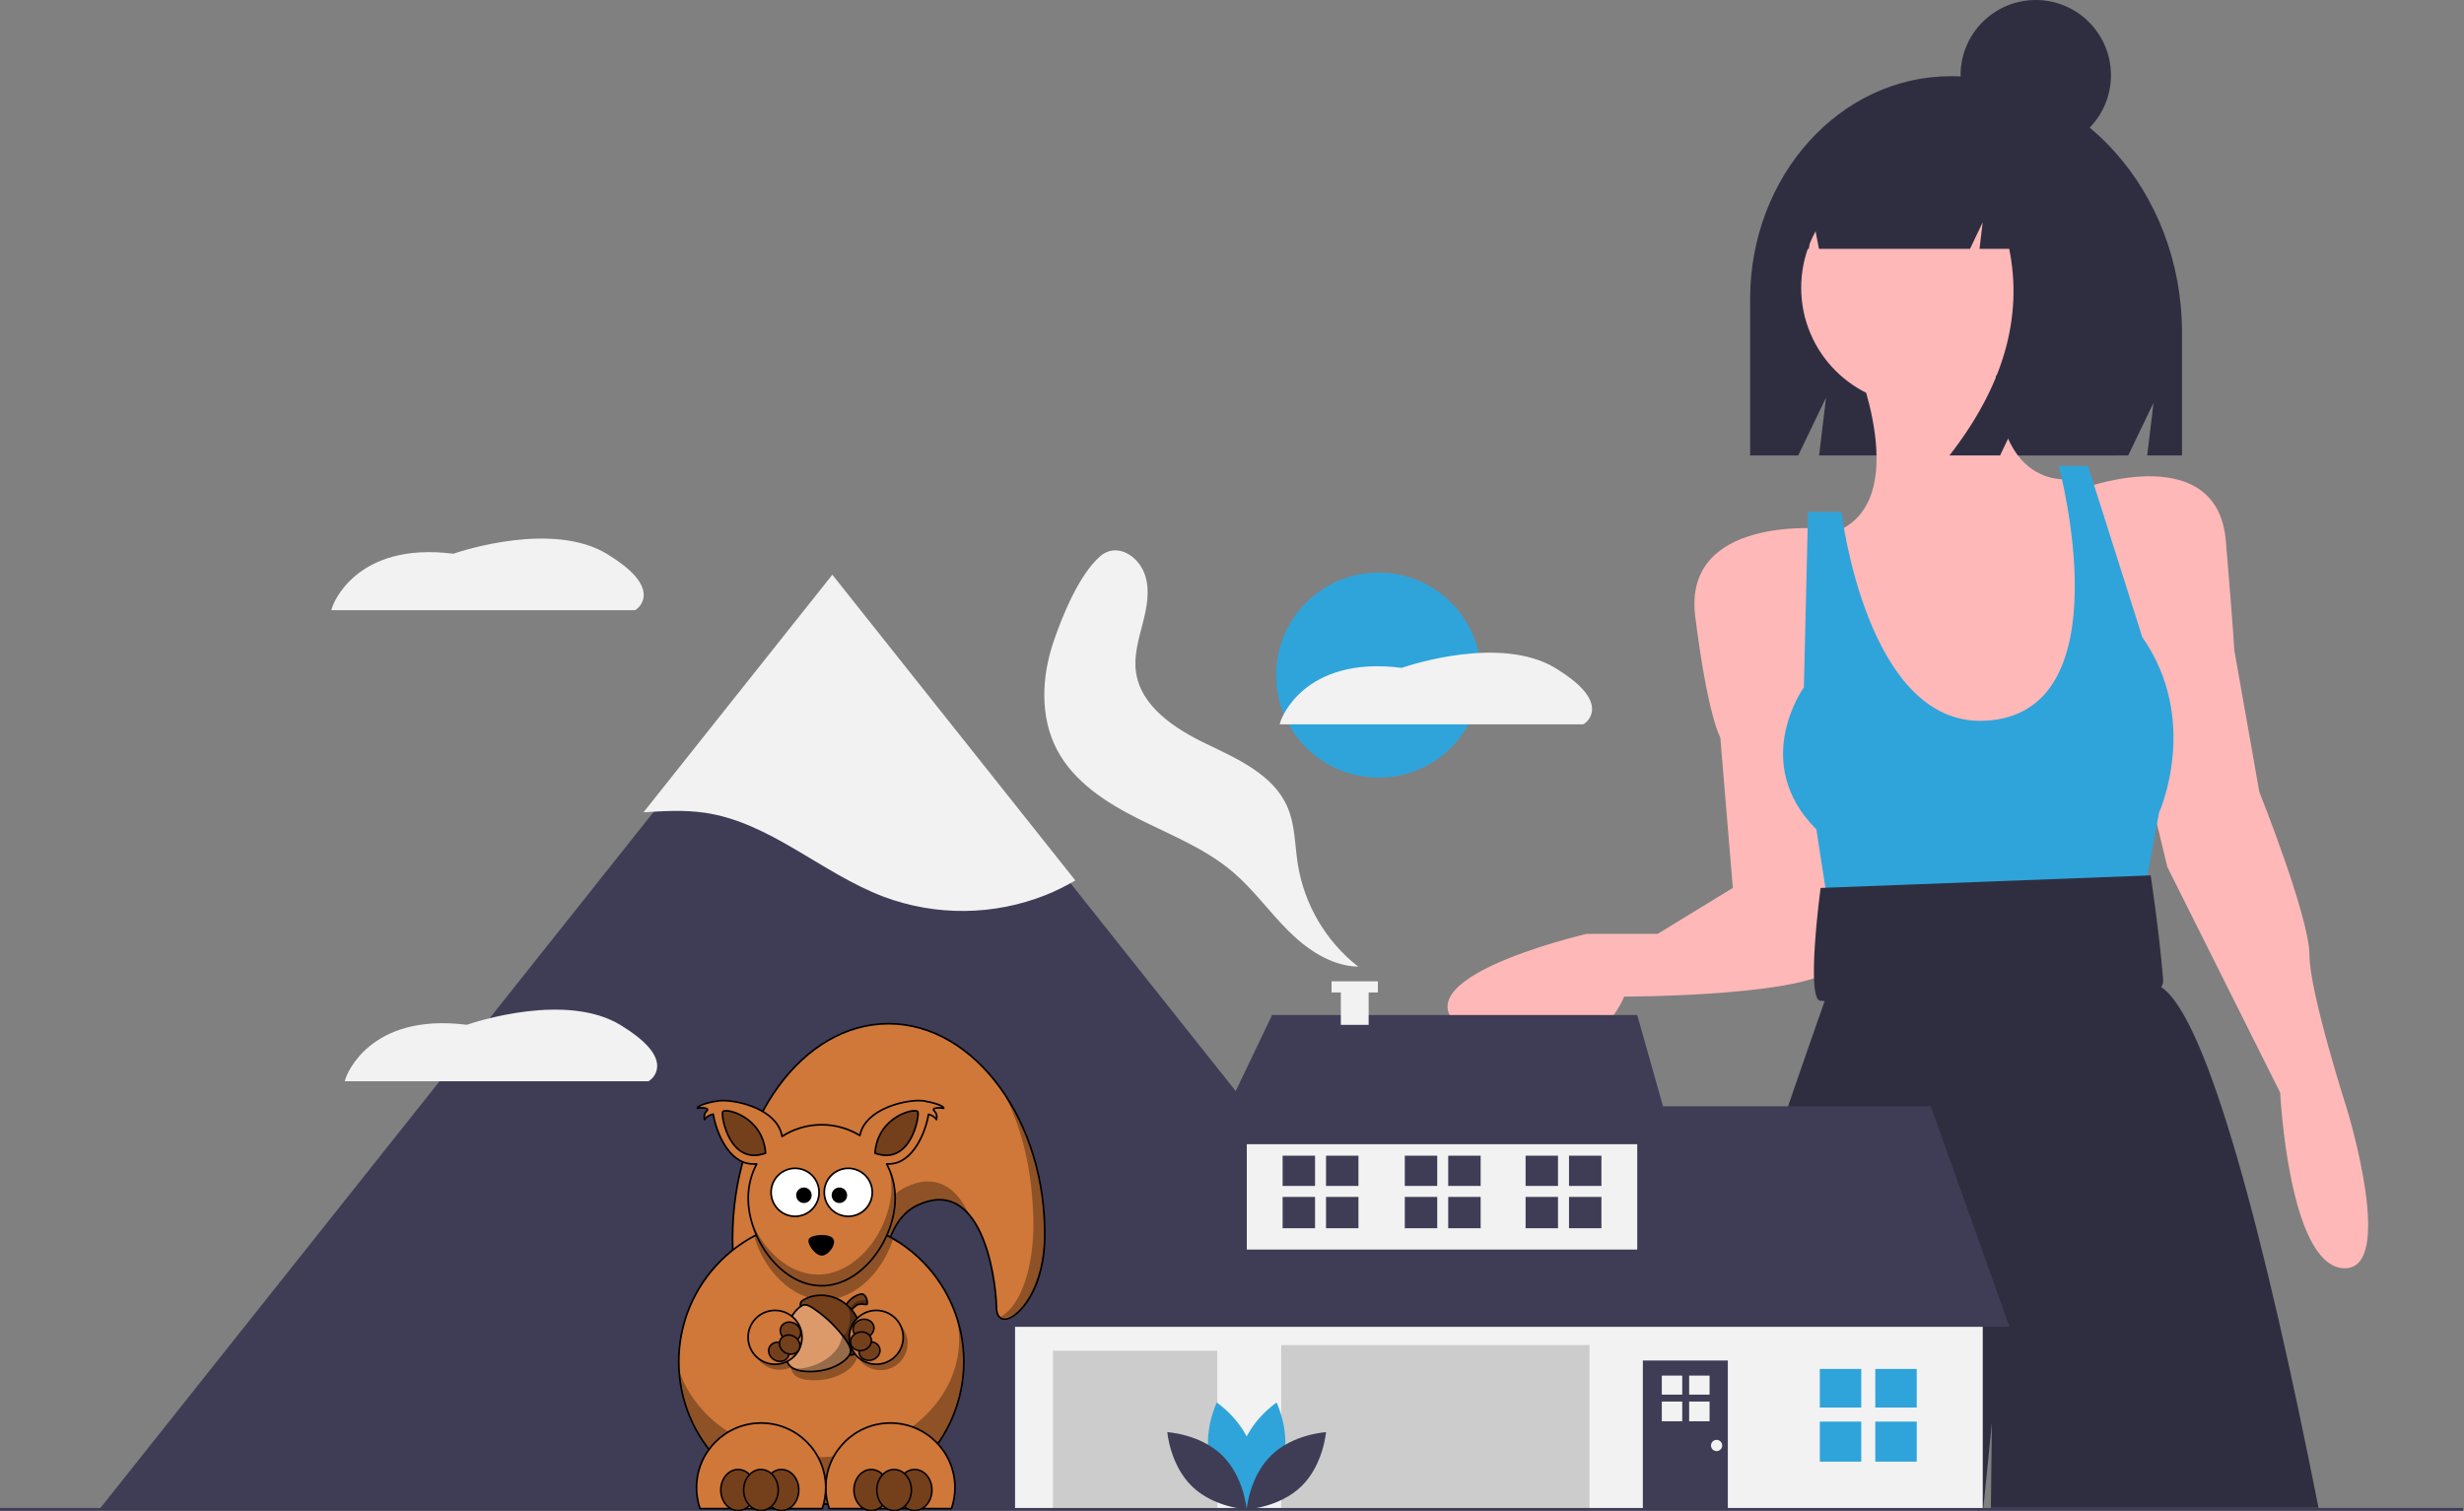 <svg width="1158" height="710" viewBox="0 0 1158 710" fill="none" xmlns="http://www.w3.org/2000/svg">
<rect x="0" y="0" width="1158" height="710" fill="#808080" stroke="none"/>
<g clip-path="url(#clip0_805_2)">
<path d="M916.875 35.813C864.756 35.813 822.504 82.702 822.504 140.543V214.031H845.106L858.191 186.803L854.919 214.031H1000.19L1012.09 189.278L1009.11 214.031H1025.47V156.33C1025.47 89.77 976.85 35.813 916.875 35.813Z" fill="#2F2E41"/>
<path d="M871.322 167.894C871.322 167.894 900.777 236.622 861.504 250.368L900.777 379.97L967.542 376.043L985.215 332.842L981.288 268.041L975.397 224.84C975.397 224.84 934.16 234.658 938.087 162.003L871.322 167.894Z" fill="#FFB8B8"/>
<path d="M855.613 248.404C855.613 248.404 790.812 242.513 796.703 289.641C802.594 336.769 808.485 346.588 808.485 346.588L814.376 417.28L779.03 438.88H745.647C745.647 438.88 643.536 462.444 694.592 487.972C745.647 513.5 763.32 468.335 763.32 468.335C763.32 468.335 857.577 468.335 863.468 452.626C869.359 436.916 855.613 248.404 855.613 248.404Z" fill="#FFB8B8"/>
<path d="M981.288 228.768C981.288 228.768 1042.16 207.167 1046.09 254.295C1050.02 301.423 1050.02 305.351 1050.02 305.351L1061.8 372.115C1061.8 372.115 1085.36 431.025 1085.36 448.699C1085.36 466.372 1103.04 521.354 1103.04 521.354C1103.04 521.354 1126.6 597.937 1101.07 595.974C1075.54 594.01 1071.62 513.5 1071.62 513.5L1018.6 407.461L1002.89 342.66L981.288 228.768Z" fill="#FFB8B8"/>
<path d="M865.431 240.55H849.722L847.758 323.024C847.758 323.024 822.231 358.37 853.649 389.788L861.504 440.844L1004.85 434.953L1014.67 381.934C1014.67 381.934 1034.31 338.733 1006.82 299.46L981.288 218.949H967.542C967.542 218.949 999.378 336.334 932.196 338.733C877.213 340.697 865.431 240.55 865.431 240.55Z" fill="#2FA4DA"/>
<path d="M935.65 708.603C935.901 683.63 936.12 668.633 936.12 668.633C936.12 668.633 934.638 683.63 932.123 708.603H777.9C818.652 580.199 856.024 474.67 857.537 470.433C857.546 470.386 857.56 470.341 857.579 470.297L862.337 454.445V454.435L864.352 447.714V447.683L866.481 440.638L869.361 431.027L996.993 427.103L1000.56 435.128L1012.71 462.439C1013.77 462.744 1014.77 463.216 1015.67 463.838C1037.52 478.145 1064.79 582.964 1089.64 708.603L935.65 708.603Z" fill="#2F2E41"/>
<path d="M1010.74 411.389L855.613 417.28C855.613 417.28 848.533 470.299 855.613 470.299C857.577 470.299 1018.6 484.045 1016.63 460.48C1014.67 436.916 1010.74 411.389 1010.74 411.389Z" fill="#2F2E41"/>
<path d="M901.672 190.384C932.144 190.384 956.847 165.682 956.847 135.21C956.847 104.737 932.144 80.035 901.672 80.035C871.2 80.035 846.498 104.737 846.498 135.21C846.498 165.682 871.2 190.384 901.672 190.384Z" fill="#FFB8B8"/>
<path d="M943.703 64.662C934.227 52.462 920.252 44.734 904.651 44.734H902.799C867.076 44.734 838.117 77.059 838.117 116.934L850.087 116.934L852.02 102.22L854.854 116.934H925.846L931.794 104.486L930.307 116.934H944.273C950.79 149.3 941.426 181.665 916.181 214.03H939.972L951.867 189.134L948.893 214.03H994.245L1003.17 156.768C1003.17 113.884 978.25 77.52 943.703 64.662Z" fill="#2F2E41"/>
<path d="M956.742 70.692C976.263 70.692 992.088 54.867 992.088 35.346C992.088 15.825 976.263 0 956.742 0C937.221 0 921.396 15.825 921.396 35.346C921.396 54.867 937.221 70.692 956.742 70.692Z" fill="#2F2E41"/>
<path d="M647.905 365.457C674.515 365.457 696.088 343.885 696.088 317.274C696.088 290.663 674.515 269.091 647.905 269.091C621.294 269.091 599.721 290.663 599.721 317.274C599.721 343.885 621.294 365.457 647.905 365.457Z" fill="#2FA4DA"/>
<path d="M302.533 279.597C302.517 280.977 302.163 282.333 301.502 283.546C300.842 284.758 299.895 285.791 298.744 286.554L298.427 286.752H155.692L156.267 285.003C156.366 284.692 166.814 254.37 213.07 260.224C217.433 258.733 260.006 244.832 285.49 260.449C296.797 267.379 302.533 273.821 302.533 279.597Z" fill="#F2F2F2"/>
<path d="M530.463 526.283C544.83 526.592 556.258 537.003 556.258 537.003C556.258 537.003 544.394 546.914 530.027 546.606C515.661 546.298 504.232 535.887 504.232 535.887C504.232 535.887 516.097 525.975 530.463 526.283Z" fill="#2FA4DA"/>
<path d="M458.236 477.243C471.216 483.41 486.099 479.228 486.099 479.228C486.099 479.228 479.938 465.049 466.959 458.883C453.979 452.717 439.096 456.898 439.096 456.898C439.096 456.898 445.257 471.077 458.236 477.243Z" fill="#2FA4DA"/>
<path d="M459.556 471.116C473.866 469.808 486.391 478.869 486.391 478.869C486.391 478.869 475.716 490.05 461.406 491.358C447.095 492.666 434.57 483.605 434.57 483.605C434.57 483.605 445.245 472.423 459.556 471.116Z" fill="#3F3D56"/>
<path d="M512.012 473.593C510.64 487.897 519.645 500.463 519.645 500.463C519.645 500.463 530.874 489.837 532.246 475.533C533.618 461.229 524.612 448.663 524.612 448.663C524.612 448.663 513.383 459.289 512.012 473.593Z" fill="#3F3D56"/>
<path d="M579.405 561.32C571.899 573.573 574.482 588.816 574.482 588.816C574.482 588.816 589.233 584.191 596.739 571.937C604.245 559.683 601.662 544.441 601.662 544.441C601.662 544.441 586.911 549.066 579.405 561.32Z" fill="#3F3D56"/>
<path d="M557.63 694.549L558.724 693.81C554.869 688.215 552.764 681.6 552.676 674.806C552.707 664.867 557.589 655.674 562.31 646.784C563.186 645.134 564.06 643.489 564.9 641.845C568.427 635.143 571.237 628.087 573.285 620.795C580.608 593.581 573.398 561.474 553.999 534.908C538.61 513.834 515.669 495.406 483.867 478.57L483.249 479.737C514.87 496.476 537.664 514.778 552.933 535.687C572.099 561.933 579.23 593.621 572.01 620.452C569.986 627.655 567.209 634.624 563.725 641.245C562.887 642.882 562.017 644.521 561.144 646.165C556.348 655.197 551.388 664.536 551.356 674.802C551.443 681.861 553.627 688.734 557.63 694.549Z" fill="#3F3D56"/>
<path d="M421.179 480.304C428.105 480.304 433.719 474.69 433.719 467.764C433.719 460.837 428.105 455.223 421.179 455.223C414.252 455.223 408.638 460.837 408.638 467.764C408.638 474.69 414.252 480.304 421.179 480.304Z" fill="#3F3D56"/>
<path d="M737.032 709.366H46.624L58.274 694.707L229.206 479.657L237.074 469.756L307.699 380.901L391.828 275.056L500.096 411.27L737.032 709.366Z" fill="#3F3D56"/>
<path d="M505.356 413.747C500.909 416.386 496.266 418.681 491.468 420.611C467.012 430.331 439.814 430.599 415.171 421.363C386.031 410.301 361.812 386.319 330.959 381.906C321.52 380.555 311.983 381.147 302.438 381.718L391.168 270.085L505.356 413.747Z" fill="#F2F2F2"/>
<path d="M538.171 270.387C540.522 277.658 538.962 285.567 537.046 292.965C535.131 300.362 532.852 307.929 533.831 315.508C535.946 331.885 551.982 342.388 566.866 349.537C581.751 356.686 598.497 364.105 605.057 379.259C608.685 387.641 608.514 397.096 609.926 406.12C612.991 425.169 623.122 442.363 638.3 454.275C625.662 453.975 614.341 446.291 605.394 437.359C596.447 428.427 589.026 417.977 579.399 409.783C566.424 398.74 550.219 392.417 534.988 384.781C519.756 377.146 504.58 367.33 496.696 352.226C488.636 336.785 489.528 317.904 495.171 301.426C499.362 289.188 507.069 270.197 516.992 261.461C524.803 254.584 535.217 261.245 538.171 270.387Z" fill="#F2F2F2"/>
<path d="M931.821 612.963H477.049V709.33H931.821V612.963Z" fill="#F2F2F2"/>
<path d="M462.528 623.524L512.032 519.896H907.399L944.362 623.524H462.528Z" fill="#3F3D56"/>
<path d="M769.449 526.497H585.957V587.221H769.449V526.497Z" fill="#F2F2F2"/>
<path d="M597.837 476.993L568.795 537.718H786.611L769.449 476.993H597.837Z" fill="#3F3D56"/>
<path d="M747.008 632.104H602.128V709.33H747.008V632.104Z" fill="#CCCCCC"/>
<path d="M572.095 634.744H494.87V709.33H572.095V634.744Z" fill="#CCCCCC"/>
<path d="M812.023 639.365H772.09V709.33H812.023V639.365Z" fill="#3F3D56"/>
<path d="M874.727 643.325H855.255V661.476H874.727V643.325Z" fill="#2FA4DA"/>
<path d="M900.798 643.325H881.327V661.476H900.798V643.325Z" fill="#2FA4DA"/>
<path d="M874.727 668.077H855.255V686.888H874.727V668.077Z" fill="#2FA4DA"/>
<path d="M900.798 668.077H881.327V686.888H900.798V668.077Z" fill="#2FA4DA"/>
<path d="M618.026 543.113H602.788V557.318H618.026V543.113Z" fill="#3F3D56"/>
<path d="M638.43 543.113H623.192V557.318H638.43V543.113Z" fill="#3F3D56"/>
<path d="M618.026 562.484H602.788V577.206H618.026V562.484Z" fill="#3F3D56"/>
<path d="M638.43 562.484H623.192V577.206H638.43V562.484Z" fill="#3F3D56"/>
<path d="M732.214 543.113H716.976V557.318H732.214V543.113Z" fill="#3F3D56"/>
<path d="M752.618 543.113H737.38V557.318H752.618V543.113Z" fill="#3F3D56"/>
<path d="M732.214 562.484H716.976V577.206H732.214V562.484Z" fill="#3F3D56"/>
<path d="M752.618 562.484H737.38V577.206H752.618V562.484Z" fill="#3F3D56"/>
<path d="M675.45 543.113H660.212V557.318H675.45V543.113Z" fill="#3F3D56"/>
<path d="M695.854 543.113H680.616V557.318H695.854V543.113Z" fill="#3F3D56"/>
<path d="M675.45 562.484H660.212V577.206H675.45V562.484Z" fill="#3F3D56"/>
<path d="M695.854 562.484H680.616V577.206H695.854V562.484Z" fill="#3F3D56"/>
<path d="M790.595 646.453H781V655.397H790.595V646.453Z" fill="#F2F2F2"/>
<path d="M803.442 646.453H793.847V655.397H803.442V646.453Z" fill="#F2F2F2"/>
<path d="M790.595 658.65H781V667.919H790.595V658.65Z" fill="#F2F2F2"/>
<path d="M803.442 658.65H793.847V667.919H803.442V658.65Z" fill="#F2F2F2"/>
<path d="M806.742 681.938C808.2 681.938 809.382 680.756 809.382 679.298C809.382 677.839 808.2 676.657 806.742 676.657C805.284 676.657 804.102 677.839 804.102 679.298C804.102 680.756 805.284 681.938 806.742 681.938Z" fill="#F2F2F2"/>
<path d="M647.575 461.163H625.793V466.397H630.15V481.624H643.219V466.397H647.575V461.163Z" fill="#F2F2F2"/>
<path d="M602.962 686.881C599.21 700.752 586.357 709.342 586.357 709.342C586.357 709.342 579.588 695.444 583.34 681.573C587.093 667.701 599.945 659.111 599.945 659.111C599.945 659.111 606.714 673.009 602.962 686.881Z" fill="#2FA4DA"/>
<path d="M568.826 686.881C572.578 700.752 585.431 709.342 585.431 709.342C585.431 709.342 592.2 695.444 588.447 681.573C584.695 667.701 571.842 659.111 571.842 659.111C571.842 659.111 565.073 673.009 568.826 686.881Z" fill="#2FA4DA"/>
<path d="M574.339 683.9C584.636 693.923 585.893 709.331 585.893 709.331C585.893 709.331 570.457 708.488 560.16 698.465C549.864 688.442 548.606 673.033 548.606 673.033C548.606 673.033 564.042 673.876 574.339 683.9Z" fill="#3F3D56"/>
<path d="M597.448 683.9C587.151 693.923 585.894 709.331 585.894 709.331C585.894 709.331 601.33 708.488 611.627 698.465C621.923 688.442 623.181 673.033 623.181 673.033C623.181 673.033 607.745 673.876 597.448 683.9Z" fill="#3F3D56"/>
<path d="M1157.57 708.68H0V710H1157.57V708.68Z" fill="#3F3D56"/>
<path d="M748.231 333.221C748.215 334.601 747.861 335.957 747.201 337.17C746.541 338.382 745.594 339.415 744.443 340.178L744.126 340.376H601.391L601.965 338.626C602.064 338.316 612.513 307.994 658.769 313.848C663.132 312.357 705.705 298.456 731.189 314.073C742.496 321.003 748.231 327.445 748.231 333.221Z" fill="#F2F2F2"/>
<path d="M308.857 500.966C308.841 502.347 308.487 503.703 307.827 504.915C307.167 506.128 306.22 507.16 305.069 507.923L304.752 508.121H162.017L162.591 506.372C162.69 506.062 173.139 475.739 219.395 481.594C223.758 480.102 266.331 466.202 291.815 481.818C303.122 488.749 308.857 495.191 308.857 500.966Z" fill="#F2F2F2"/>
<path d="M490.979 581.966C490.409 614.306 468.673 628.362 468.316 614.708C467.873 597.437 460.425 552.644 431.193 566.381C396.234 582.807 427.748 682.861 417.628 682.861C377.138 682.861 344.277 637.662 344.277 581.966C344.277 526.275 377.138 481.076 417.628 481.076C458.118 481.076 491.948 526.984 490.979 581.966V581.966Z" fill="url(#paint0_linear_805_2)" stroke="black" stroke-width="0.8" stroke-linecap="round" stroke-linejoin="round"/>
<path d="M471.17 512.756C480.56 529.727 485.22 551.008 485.638 573.351C486.028 593.993 480.4 613.486 469.963 619.009C474.836 620.567 490.409 614.302 490.976 581.962C491.448 555.387 483.783 530.933 471.17 512.756ZM435.821 555.195C432.819 555.252 429.506 556.056 425.852 557.77C390.893 574.196 422.412 674.25 412.291 674.25C391.439 674.25 372.61 662.26 359.25 643.021C372.655 667.222 393.82 682.861 417.628 682.861C427.749 682.861 396.23 582.807 431.189 566.381C442.028 561.292 449.874 564.244 455.478 570.854C451.299 561.85 445.017 555.023 435.821 555.195V555.195Z" fill="black" fill-opacity="0.314"/>
<path d="M452.967 639.931C452.967 657.689 445.91 674.72 433.348 687.277C420.786 699.835 403.749 706.889 385.983 706.889C368.218 706.889 351.181 699.835 338.619 687.277C326.057 674.72 319 657.689 319 639.931C319 622.173 326.057 605.142 338.619 592.585C351.181 580.028 368.218 572.973 385.983 572.973C403.749 572.973 420.786 580.028 433.348 592.585C445.91 605.142 452.967 622.173 452.967 639.931V639.931Z" fill="url(#paint1_linear_805_2)" stroke="black" stroke-width="0.8" stroke-linecap="round" stroke-linejoin="round"/>
<path d="M385.986 572.982C378.859 572.982 371.999 574.106 365.553 576.168C371.35 574.815 377.463 574.085 383.782 574.085C401.116 574.085 416.922 579.531 428.816 588.465C417.206 578.797 402.269 572.982 385.986 572.982ZM449.423 618.382C450.301 621.957 450.769 625.648 450.769 629.436C450.769 659.993 420.757 684.788 383.782 684.788C352.862 684.788 326.824 667.451 319.122 643.903C321.175 679.023 350.341 706.901 385.986 706.901C422.962 706.901 452.974 676.903 452.974 639.942C452.974 632.401 451.726 625.147 449.423 618.382Z" fill="black" fill-opacity="0.314"/>
<path d="M385.986 572.982C374.564 572.982 363.803 575.84 354.389 580.888C358.848 596.457 371.875 610.853 387.263 610.853C402.24 610.853 415.005 597.216 419.788 582.126C409.864 576.316 398.311 572.982 385.986 572.982V572.982Z" fill="black" fill-opacity="0.314"/>
<path fill-rule="evenodd" clip-rule="evenodd" d="M431.884 517.209C423.75 517.209 407.229 521.53 404.339 532.737C404.294 532.823 404.208 533.135 404.113 533.614C398.883 530.42 392.732 528.563 386.159 528.563C379.295 528.563 372.915 530.588 367.54 534.041C367.429 533.34 367.294 532.848 367.241 532.737C364.35 521.53 347.829 517.221 339.692 517.217C338.399 517.217 337.327 517.328 336.543 517.533C332.178 518.139 327.4 519.882 327.749 520.833C330.951 520.288 332.569 520.911 332.519 521.428C332.421 522.396 330.491 522.654 331.111 526.143C332.281 524.45 333.911 523.868 335.192 523.597C336.506 531.835 342.254 546.215 353.01 546.961C353.934 547.027 354.796 547.023 355.609 547.006C353.072 551.812 351.631 557.286 351.631 563.096C351.631 582.151 367.097 604.231 386.159 604.231C405.218 604.231 420.704 582.151 420.704 563.096C420.704 557.29 419.259 551.828 416.722 547.027C417.309 547.023 417.929 547.006 418.569 546.961C429.289 546.219 435.037 531.921 436.375 523.675C437.599 523.974 439.06 524.589 440.132 526.143C440.752 522.654 438.822 522.396 438.724 521.428C438.674 520.911 440.292 520.288 443.494 520.833C443.827 519.931 439.561 518.32 435.398 517.635C434.606 517.356 433.39 517.209 431.884 517.209V517.209Z" fill="url(#paint2_linear_805_2)" stroke="black" stroke-width="0.8" stroke-linejoin="round"/>
<path d="M399.325 619.46C393.602 613.74 383.416 613.449 377.356 618.825C373.09 622.56 371.391 628.297 370.832 633.73C370.438 637.646 370.672 641.848 372.684 645.338C374.704 647.929 378.222 648.475 381.31 648.631C387.464 648.905 393.968 647.421 398.886 643.53C404.815 638.449 406.198 628.99 401.846 622.507C401.136 621.4 400.278 620.379 399.325 619.46V619.46Z" fill="black" fill-opacity="0.314"/>
<path d="M379.005 631.044C379.005 634.403 377.67 637.624 375.294 639.999C372.918 642.374 369.696 643.708 366.336 643.708C362.976 643.708 359.754 642.374 357.378 639.999C355.002 637.624 353.667 634.403 353.667 631.044C353.667 627.686 355.002 624.465 357.378 622.09C359.754 619.715 362.976 618.381 366.336 618.381C369.696 618.381 372.918 619.715 375.294 622.09C377.67 624.465 379.005 627.686 379.005 631.044V631.044Z" fill="black" fill-opacity="0.314"/>
<path d="M397.273 615.36C391.55 609.64 381.364 609.349 375.304 614.724C371.038 618.46 369.338 624.196 368.78 629.629C368.386 633.545 368.62 637.748 370.632 641.237C372.652 643.829 376.17 644.374 379.258 644.53C385.412 644.805 391.915 643.32 396.834 639.429C402.762 634.349 404.146 624.889 399.794 618.406C399.084 617.299 398.226 616.278 397.273 615.36V615.36Z" fill="#DC9A6A" stroke="black" stroke-width="0.8" stroke-linecap="round" stroke-linejoin="round"/>
<path d="M384.365 610.944C385.584 611.235 386.766 611.682 387.871 612.305C388.942 612.883 389.957 613.576 390.864 614.384C396.337 619.058 397.466 627.792 393.471 633.762C390.067 638.433 384.66 641.356 379.13 642.636C376.888 643.14 374.335 643.488 372.15 642.66C374.17 644.046 376.843 644.411 379.253 644.53C385.407 644.805 391.911 643.32 396.833 639.429C402.762 634.349 404.146 624.889 399.794 618.406C399.083 617.295 398.225 616.278 397.273 615.356C393.927 612.01 389.049 610.525 384.365 610.944V610.944Z" fill="black" fill-opacity="0.314"/>
<path fill-rule="evenodd" clip-rule="evenodd" d="M397.425 613.921C398.554 610.419 404.248 607.184 405.936 608.402C407.623 609.623 407.755 612.527 407.455 612.957C407.159 613.384 404.113 612.067 402.191 613.654C400.274 615.237 399.309 616.59 399.309 616.59L397.425 613.921Z" fill="url(#paint3_linear_805_2)" stroke="black" stroke-width="0.8"/>
<path fill-rule="evenodd" clip-rule="evenodd" d="M407.098 609.923C407.135 610.304 407.081 610.62 406.979 610.743C406.687 611.091 403.768 610.751 401.896 612.198C400.028 613.646 399.083 614.753 399.083 614.753L397.589 613.498C397.532 613.642 397.47 613.781 397.425 613.921L399.309 616.594C399.309 616.594 400.274 615.237 402.191 613.65C404.113 612.067 407.159 613.383 407.455 612.953C407.66 612.662 407.66 611.202 407.098 609.923V609.923Z" fill="black" fill-opacity="0.314"/>
<path d="M398.738 613.941C393.118 608.381 383.802 606.946 377.249 611.116C375.767 611.932 376.215 613.978 376.231 613.945C378.707 611.989 381.273 614.142 384.644 616.557C388.77 619.514 393.307 624.049 396.636 628.457C398.968 631.54 400.635 634.57 399.301 636.69C399.371 636.711 401.308 637.256 402.195 635.452C406.662 627.042 404.137 618.964 398.738 613.941V613.941Z" fill="url(#paint4_linear_805_2)" stroke="black" stroke-width="0.8" stroke-linecap="round" stroke-linejoin="round"/>
<path d="M398.295 613.322C400.077 617.939 399.843 622.306 397.581 626.521C397.067 627.481 396.279 627.169 395.618 627.157C395.967 627.587 396.308 628.026 396.636 628.456C398.964 631.544 400.635 634.574 399.301 636.69C399.371 636.711 401.309 637.26 402.195 635.456C406.285 627.747 404.49 619.362 398.295 613.322V613.322Z" fill="black" fill-opacity="0.314"/>
<path d="M375.215 622.143C376.048 623.583 376.589 625.173 376.806 626.821C377.024 628.47 376.915 630.145 376.485 631.75C376.055 633.356 375.312 634.861 374.3 636.18C373.288 637.499 372.025 638.605 370.584 639.436C369.143 640.267 367.553 640.806 365.903 641.022C364.253 641.238 362.577 641.128 360.969 640.697C359.362 640.266 357.855 639.523 356.534 638.51C355.214 637.498 354.105 636.235 353.273 634.795C352.44 633.355 351.9 631.765 351.682 630.117C351.464 628.468 351.573 626.793 352.003 625.187C352.433 623.582 353.176 622.076 354.188 620.758C355.201 619.439 356.463 618.333 357.904 617.502C359.345 616.671 360.936 616.132 362.585 615.916C364.235 615.699 365.911 615.81 367.519 616.241C369.126 616.672 370.634 617.415 371.954 618.427C373.275 619.44 374.383 620.702 375.215 622.143V622.143Z" fill="url(#paint5_linear_805_2)" stroke="black" stroke-width="0.8" stroke-linecap="round" stroke-linejoin="round"/>
<path d="M426.531 631.241C426.531 634.6 425.196 637.821 422.82 640.196C420.444 642.571 417.222 643.905 413.862 643.905C410.502 643.905 407.28 642.571 404.904 640.196C402.528 637.821 401.193 634.6 401.193 631.241C401.193 627.882 402.528 624.661 404.904 622.287C407.28 619.912 410.502 618.577 413.862 618.577C417.222 618.577 420.444 619.912 422.82 622.287C425.196 624.661 426.531 627.882 426.531 631.241V631.241Z" fill="black" fill-opacity="0.314"/>
<path d="M420.773 637.415C418.395 639.79 415.171 641.125 411.809 641.127C408.448 641.128 405.225 639.796 402.849 637.423C400.473 635.05 399.139 631.831 399.141 628.474C399.142 625.117 400.479 621.897 402.857 619.522C405.235 617.147 408.459 615.812 411.82 615.811C415.182 615.809 418.405 617.141 420.781 619.514C423.156 621.887 424.49 625.106 424.489 628.463C424.487 631.82 423.151 635.04 420.773 637.415Z" fill="url(#paint6_linear_805_2)" stroke="black" stroke-width="0.8" stroke-linecap="round" stroke-linejoin="round"/>
<path d="M418.446 668.739C401.683 668.739 388.073 682.344 388.073 699.098C388.073 702.563 388.656 705.884 389.727 708.984H447.149C448.22 705.884 448.803 702.563 448.803 699.098C448.803 682.344 435.21 668.739 418.446 668.739V668.739Z" fill="url(#paint7_linear_805_2)" stroke="black" stroke-width="0.8" stroke-linecap="round" stroke-linejoin="round"/>
<path d="M357.698 668.739C340.935 668.739 327.341 682.344 327.341 699.098C327.341 702.563 327.924 705.884 328.996 708.984H386.417C387.489 705.884 388.072 702.563 388.072 699.098C388.072 682.344 374.462 668.739 357.698 668.739Z" fill="url(#paint8_linear_805_2)" stroke="black" stroke-width="0.8" stroke-linecap="round" stroke-linejoin="round"/>
<path d="M384.954 560.329C384.955 561.811 384.664 563.278 384.097 564.647C383.53 566.016 382.699 567.26 381.652 568.307C380.604 569.355 379.36 570.186 377.991 570.754C376.622 571.321 375.154 571.613 373.672 571.613C372.19 571.613 370.722 571.321 369.353 570.754C367.984 570.186 366.74 569.355 365.692 568.307C364.645 567.26 363.814 566.016 363.247 564.647C362.68 563.278 362.389 561.811 362.39 560.329C362.389 558.848 362.68 557.381 363.247 556.012C363.814 554.643 364.645 553.399 365.692 552.351C366.74 551.303 367.984 550.472 369.353 549.905C370.722 549.338 372.19 549.046 373.672 549.046C375.154 549.046 376.622 549.338 377.991 549.905C379.36 550.472 380.604 551.303 381.652 552.351C382.699 553.399 383.53 554.643 384.097 556.012C384.664 557.381 384.955 558.848 384.954 560.329V560.329Z" fill="white" stroke="black" stroke-width="0.8" stroke-linecap="round" stroke-linejoin="round"/>
<path d="M409.942 560.329C409.942 561.811 409.651 563.278 409.084 564.647C408.518 566.016 407.687 567.26 406.639 568.307C405.591 569.355 404.347 570.186 402.978 570.754C401.609 571.321 400.141 571.613 398.659 571.613C397.177 571.613 395.71 571.321 394.341 570.754C392.971 570.186 391.727 569.355 390.68 568.307C389.632 567.26 388.801 566.016 388.234 564.647C387.668 563.278 387.376 561.811 387.377 560.329C387.376 558.848 387.668 557.381 388.234 556.012C388.801 554.643 389.632 553.399 390.68 552.351C391.727 551.303 392.971 550.472 394.341 549.905C395.71 549.338 397.177 549.046 398.659 549.046C400.141 549.046 401.609 549.338 402.978 549.905C404.347 550.472 405.591 551.303 406.639 552.351C407.687 553.399 408.518 554.643 409.084 556.012C409.651 557.381 409.942 558.848 409.942 560.329Z" fill="white" stroke="black" stroke-width="0.8" stroke-linecap="round" stroke-linejoin="round"/>
<path d="M381.459 561.7C381.46 562.178 381.366 562.652 381.183 563.094C381 563.537 380.731 563.939 380.393 564.277C380.054 564.616 379.653 564.884 379.21 565.068C378.768 565.251 378.294 565.345 377.815 565.345C377.336 565.345 376.862 565.251 376.42 565.068C375.977 564.884 375.576 564.616 375.237 564.277C374.899 563.939 374.63 563.537 374.447 563.094C374.264 562.652 374.171 562.178 374.171 561.7C374.171 561.221 374.264 560.747 374.447 560.305C374.63 559.862 374.899 559.46 375.237 559.122C375.576 558.783 375.977 558.515 376.42 558.331C376.862 558.148 377.336 558.054 377.815 558.054C378.294 558.054 378.768 558.148 379.21 558.331C379.653 558.515 380.054 558.783 380.393 559.122C380.731 559.46 381 559.862 381.183 560.305C381.366 560.747 381.46 561.221 381.459 561.7V561.7Z" fill="black"/>
<path d="M398.128 561.7C398.128 562.178 398.034 562.652 397.851 563.094C397.668 563.537 397.4 563.939 397.061 564.277C396.723 564.616 396.321 564.884 395.879 565.068C395.436 565.251 394.962 565.345 394.483 565.345C394.005 565.345 393.531 565.251 393.088 565.068C392.646 564.884 392.244 564.616 391.906 564.277C391.567 563.939 391.299 563.537 391.116 563.094C390.933 562.652 390.839 562.178 390.839 561.7C390.839 561.221 390.933 560.747 391.116 560.305C391.299 559.862 391.567 559.46 391.906 559.122C392.244 558.783 392.646 558.515 393.088 558.331C393.531 558.148 394.005 558.054 394.483 558.054C394.962 558.054 395.436 558.148 395.879 558.331C396.321 558.515 396.723 558.783 397.061 559.122C397.4 559.46 397.668 559.862 397.851 560.305C398.034 560.747 398.128 561.221 398.128 561.7Z" fill="black"/>
<path fill-rule="evenodd" clip-rule="evenodd" d="M380.333 581.966C382.172 580.002 389.986 579.576 391.62 582.208C393.254 584.845 389.168 590.306 385.974 590.06C382.797 589.814 378.609 583.799 380.333 581.966Z" fill="black"/>
<path fill-rule="evenodd" clip-rule="evenodd" d="M359.784 541.93C358.573 524.413 340.525 520.423 339.654 522.502C338.788 524.585 342.951 548.003 359.784 541.93Z" fill="#74401B" stroke="black" stroke-width="0.8" stroke-linejoin="round"/>
<path fill-rule="evenodd" clip-rule="evenodd" d="M411.22 541.93C412.431 524.413 430.479 520.423 431.35 522.502C432.216 524.585 428.049 548.003 411.22 541.93Z" fill="url(#paint9_linear_805_2)" stroke="black" stroke-width="0.8" stroke-linejoin="round"/>
<path d="M355.008 700.222C355.008 702.779 354.151 705.232 352.626 707.041C351.101 708.85 349.033 709.866 346.876 709.866C344.719 709.866 342.651 708.85 341.126 707.041C339.601 705.232 338.744 702.779 338.744 700.222C338.744 697.664 339.601 695.211 341.126 693.402C342.651 691.594 344.719 690.578 346.876 690.578C349.033 690.578 351.101 691.594 352.626 693.402C354.151 695.211 355.008 697.664 355.008 700.222V700.222Z" fill="url(#paint10_linear_805_2)" stroke="black" stroke-width="0.734" stroke-linecap="round" stroke-linejoin="round"/>
<path d="M375.405 700.222C375.405 702.779 374.548 705.232 373.023 707.041C371.498 708.85 369.43 709.866 367.273 709.866C365.117 709.866 363.048 708.85 361.523 707.041C359.998 705.232 359.142 702.779 359.142 700.222C359.142 697.664 359.998 695.211 361.523 693.402C363.048 691.594 365.117 690.578 367.273 690.578C369.43 690.578 371.498 691.594 373.023 693.402C374.548 695.211 375.405 697.664 375.405 700.222V700.222Z" fill="url(#paint11_linear_805_2)" stroke="black" stroke-width="0.734" stroke-linecap="round" stroke-linejoin="round"/>
<path d="M365.757 700.222C365.757 702.779 364.9 705.232 363.375 707.041C361.85 708.85 359.782 709.866 357.625 709.866C355.468 709.866 353.4 708.85 351.875 707.041C350.35 705.232 349.493 702.779 349.493 700.222C349.493 697.664 350.35 695.211 351.875 693.402C353.4 691.594 355.468 690.578 357.625 690.578C359.782 690.578 361.85 691.594 363.375 693.402C364.9 695.211 365.757 697.664 365.757 700.222V700.222Z" fill="url(#paint12_linear_805_2)" stroke="black" stroke-width="0.734" stroke-linecap="round" stroke-linejoin="round"/>
<path d="M417.582 700.222C417.582 702.779 416.725 705.232 415.2 707.041C413.675 708.85 411.607 709.866 409.45 709.866C407.293 709.866 405.225 708.85 403.7 707.041C402.175 705.232 401.318 702.779 401.318 700.222C401.318 697.664 402.175 695.211 403.7 693.402C405.225 691.594 407.293 690.578 409.45 690.578C411.607 690.578 413.675 691.594 415.2 693.402C416.725 695.211 417.582 697.664 417.582 700.222V700.222Z" fill="url(#paint13_linear_805_2)" stroke="black" stroke-width="0.734" stroke-linecap="round" stroke-linejoin="round"/>
<path d="M437.98 700.222C437.98 702.779 437.124 705.232 435.599 707.041C434.074 708.85 432.005 709.866 429.849 709.866C427.692 709.866 425.624 708.85 424.099 707.041C422.574 705.232 421.717 702.779 421.717 700.222C421.717 697.664 422.574 695.211 424.099 693.402C425.624 691.594 427.692 690.578 429.849 690.578C432.005 690.578 434.074 691.594 435.599 693.402C437.124 695.211 437.98 697.664 437.98 700.222V700.222Z" fill="url(#paint14_linear_805_2)" stroke="black" stroke-width="0.734" stroke-linecap="round" stroke-linejoin="round"/>
<path d="M428.333 700.222C428.333 702.779 427.476 705.232 425.951 707.041C424.426 708.85 422.357 709.866 420.201 709.866C418.044 709.866 415.976 708.85 414.451 707.041C412.926 705.232 412.069 702.779 412.069 700.222C412.069 697.664 412.926 695.211 414.451 693.402C415.976 691.594 418.044 690.578 420.201 690.578C422.357 690.578 424.426 691.594 425.951 693.402C427.476 695.211 428.333 697.664 428.333 700.222V700.222Z" fill="url(#paint15_linear_805_2)" stroke="black" stroke-width="0.734" stroke-linecap="round" stroke-linejoin="round"/>
<path d="M417.981 549.733C418.609 552.333 418.946 555.055 418.946 557.844C418.946 576.898 403.464 598.971 384.401 598.971C370.508 598.971 358.54 587.239 353.063 573.499C357.304 589.363 370.516 604.24 386.159 604.24C405.221 604.24 420.703 582.151 420.703 563.096C420.703 558.356 419.734 553.846 417.998 549.733H417.981Z" fill="black" fill-opacity="0.314"/>
<path d="M368.233 631.503C368.798 631.829 369.3 632.249 369.712 632.74C370.124 633.23 370.438 633.782 370.635 634.363C370.831 634.943 370.908 635.542 370.86 636.124C370.811 636.707 370.639 637.261 370.353 637.757C370.067 638.252 369.672 638.679 369.192 639.012C368.712 639.345 368.155 639.578 367.553 639.698C366.952 639.818 366.317 639.822 365.686 639.711C365.055 639.599 364.44 639.374 363.875 639.048C363.311 638.723 362.808 638.302 362.396 637.812C361.984 637.321 361.67 636.77 361.473 636.189C361.277 635.608 361.2 635.01 361.248 634.427C361.297 633.845 361.469 633.29 361.755 632.795C362.041 632.299 362.436 631.873 362.916 631.54C363.397 631.207 363.953 630.974 364.555 630.854C365.156 630.734 365.791 630.73 366.422 630.841C367.053 630.952 367.668 631.177 368.233 631.503V631.503Z" fill="url(#paint16_linear_805_2)" stroke="black" stroke-width="0.734" stroke-linecap="round" stroke-linejoin="round"/>
<path d="M373.698 622.04C374.838 622.698 375.702 623.726 376.099 624.899C376.497 626.072 376.396 627.293 375.818 628.293C375.24 629.294 374.233 629.992 373.018 630.234C371.803 630.476 370.48 630.243 369.34 629.585C368.2 628.927 367.336 627.898 366.938 626.725C366.541 625.552 366.642 624.332 367.22 623.331C367.798 622.33 368.805 621.632 370.02 621.39C371.235 621.148 372.558 621.381 373.698 622.04V622.04Z" fill="url(#paint17_linear_805_2)" stroke="black" stroke-width="0.734" stroke-linecap="round" stroke-linejoin="round"/>
<path d="M373.311 628.112C374.451 628.77 375.315 629.799 375.713 630.971C376.11 632.144 376.009 633.365 375.431 634.366C374.853 635.366 373.846 636.064 372.631 636.307C371.416 636.549 370.093 636.315 368.953 635.657C367.813 634.999 366.949 633.971 366.552 632.798C366.154 631.625 366.255 630.404 366.833 629.404C367.411 628.403 368.418 627.705 369.633 627.463C370.848 627.221 372.171 627.454 373.311 628.112V628.112Z" fill="url(#paint18_linear_805_2)" stroke="black" stroke-width="0.734" stroke-linecap="round" stroke-linejoin="round"/>
<path d="M407.514 630.71C406.885 630.879 406.29 631.155 405.765 631.522C405.24 631.89 404.794 632.341 404.454 632.851C404.113 633.361 403.884 633.92 403.78 634.495C403.675 635.07 403.698 635.65 403.846 636.203C403.994 636.755 404.265 637.269 404.642 637.715C405.02 638.161 405.498 638.53 406.047 638.801C406.597 639.073 407.209 639.241 407.848 639.296C408.486 639.352 409.139 639.294 409.768 639.125C410.398 638.956 410.993 638.68 411.518 638.313C412.043 637.945 412.489 637.494 412.829 636.984C413.17 636.474 413.399 635.915 413.503 635.34C413.607 634.765 413.585 634.185 413.437 633.632C413.289 633.08 413.018 632.566 412.641 632.12C412.263 631.674 411.785 631.305 411.235 631.034C410.685 630.762 410.074 630.594 409.435 630.539C408.797 630.483 408.144 630.541 407.514 630.71V630.71Z" fill="url(#paint19_linear_805_2)" stroke="black" stroke-width="0.734" stroke-linecap="round" stroke-linejoin="round"/>
<path d="M404.69 620.156C404.06 620.324 403.466 620.6 402.94 620.968C402.415 621.335 401.97 621.787 401.629 622.297C401.288 622.807 401.059 623.365 400.955 623.94C400.851 624.515 400.873 625.096 401.021 625.648C401.169 626.201 401.44 626.715 401.818 627.16C402.195 627.606 402.673 627.975 403.223 628.247C403.773 628.518 404.384 628.686 405.023 628.742C405.661 628.797 406.314 628.739 406.944 628.57C408.216 628.229 409.317 627.459 410.005 626.429C410.693 625.399 410.911 624.193 410.612 623.078C410.313 621.962 409.521 621.027 408.411 620.479C407.3 619.931 405.962 619.815 404.69 620.156V620.156Z" fill="url(#paint20_linear_805_2)" stroke="black" stroke-width="0.734" stroke-linecap="round" stroke-linejoin="round"/>
<path d="M403.491 626.122C402.219 626.463 401.118 627.233 400.43 628.263C399.742 629.293 399.524 630.499 399.823 631.614C400.121 632.73 400.913 633.665 402.024 634.213C403.135 634.761 404.473 634.877 405.745 634.536C407.017 634.196 408.118 633.425 408.806 632.395C409.494 631.365 409.712 630.16 409.413 629.044C409.265 628.491 408.995 627.977 408.617 627.532C408.239 627.086 407.762 626.717 407.212 626.445C406.101 625.897 404.763 625.781 403.491 626.122V626.122Z" fill="url(#paint21_linear_805_2)" stroke="black" stroke-width="0.734" stroke-linecap="round" stroke-linejoin="round"/>
</g>
<defs>
<linearGradient id="paint0_linear_805_2" x1="343.456" y1="581.968" x2="491.821" y2="581.968" gradientUnits="userSpaceOnUse">
<stop stop-color="#D07839"/>
</linearGradient>
<linearGradient id="paint1_linear_805_2" x1="318.179" y1="639.931" x2="453.788" y2="639.931" gradientUnits="userSpaceOnUse">
<stop stop-color="#D07839"/>
</linearGradient>
<linearGradient id="paint2_linear_805_2" x1="326.914" y1="560.72" x2="444.329" y2="560.72" gradientUnits="userSpaceOnUse">
<stop stop-color="#D07839"/>
</linearGradient>
<linearGradient id="paint3_linear_805_2" x1="187.77" y1="663.097" x2="188.196" y2="664.494" gradientUnits="userSpaceOnUse">
<stop stop-color="#74401B"/>
</linearGradient>
<linearGradient id="paint4_linear_805_2" x1="187.326" y1="660.037" x2="188.514" y2="663.933" gradientUnits="userSpaceOnUse">
<stop stop-color="#74401B"/>
</linearGradient>
<linearGradient id="paint5_linear_805_2" x1="356.573" y1="240.687" x2="366.238" y2="243.284" gradientUnits="userSpaceOnUse">
<stop stop-color="#D07839"/>
</linearGradient>
<linearGradient id="paint6_linear_805_2" x1="374.721" y1="245.537" x2="384.389" y2="248.135" gradientUnits="userSpaceOnUse">
<stop stop-color="#D07839"/>
</linearGradient>
<linearGradient id="paint7_linear_805_2" x1="365.067" y1="264.626" x2="388.228" y2="270.849" gradientUnits="userSpaceOnUse">
<stop stop-color="#D07839"/>
</linearGradient>
<linearGradient id="paint8_linear_805_2" x1="341.896" y1="258.435" x2="365.057" y2="264.658" gradientUnits="userSpaceOnUse">
<stop stop-color="#D07839"/>
</linearGradient>
<linearGradient id="paint9_linear_805_2" x1="149.559" y1="676.826" x2="150.408" y2="679.608" gradientUnits="userSpaceOnUse">
<stop stop-color="#74401B"/>
</linearGradient>
<linearGradient id="paint10_linear_805_2" x1="222.845" y1="643.58" x2="223.527" y2="645.816" gradientUnits="userSpaceOnUse">
<stop stop-color="#74401B"/>
</linearGradient>
<linearGradient id="paint11_linear_805_2" x1="223.516" y1="646.441" x2="224.198" y2="648.677" gradientUnits="userSpaceOnUse">
<stop stop-color="#74401B"/>
</linearGradient>
<linearGradient id="paint12_linear_805_2" x1="223.199" y1="645.088" x2="223.881" y2="647.324" gradientUnits="userSpaceOnUse">
<stop stop-color="#74401B"/>
</linearGradient>
<linearGradient id="paint13_linear_805_2" x1="224.901" y1="652.356" x2="225.584" y2="654.592" gradientUnits="userSpaceOnUse">
<stop stop-color="#74401B"/>
</linearGradient>
<linearGradient id="paint14_linear_805_2" x1="225.57" y1="655.217" x2="226.252" y2="657.453" gradientUnits="userSpaceOnUse">
<stop stop-color="#74401B"/>
</linearGradient>
<linearGradient id="paint15_linear_805_2" x1="225.254" y1="653.864" x2="225.936" y2="656.1" gradientUnits="userSpaceOnUse">
<stop stop-color="#74401B"/>
</linearGradient>
<linearGradient id="paint16_linear_805_2" x1="196.735" y1="654.924" x2="197.139" y2="656.25" gradientUnits="userSpaceOnUse">
<stop stop-color="#74401B"/>
</linearGradient>
<linearGradient id="paint17_linear_805_2" x1="192.667" y1="656.987" x2="193.071" y2="658.312" gradientUnits="userSpaceOnUse">
<stop stop-color="#74401B"/>
</linearGradient>
<linearGradient id="paint18_linear_805_2" x1="195.379" y1="656.101" x2="195.783" y2="657.426" gradientUnits="userSpaceOnUse">
<stop stop-color="#74401B"/>
</linearGradient>
<linearGradient id="paint19_linear_805_2" x1="198.021" y1="660.915" x2="198.434" y2="662.27" gradientUnits="userSpaceOnUse">
<stop stop-color="#74401B"/>
</linearGradient>
<linearGradient id="paint20_linear_805_2" x1="193.191" y1="661.964" x2="193.604" y2="663.319" gradientUnits="userSpaceOnUse">
<stop stop-color="#74401B"/>
</linearGradient>
<linearGradient id="paint21_linear_805_2" x1="195.83" y1="660.979" x2="196.243" y2="662.334" gradientUnits="userSpaceOnUse">
<stop stop-color="#74401B"/>
</linearGradient>
<clipPath id="clip0_805_2">
<rect width="1157.57" height="710" fill="white"/>
</clipPath>
</defs>
</svg>
